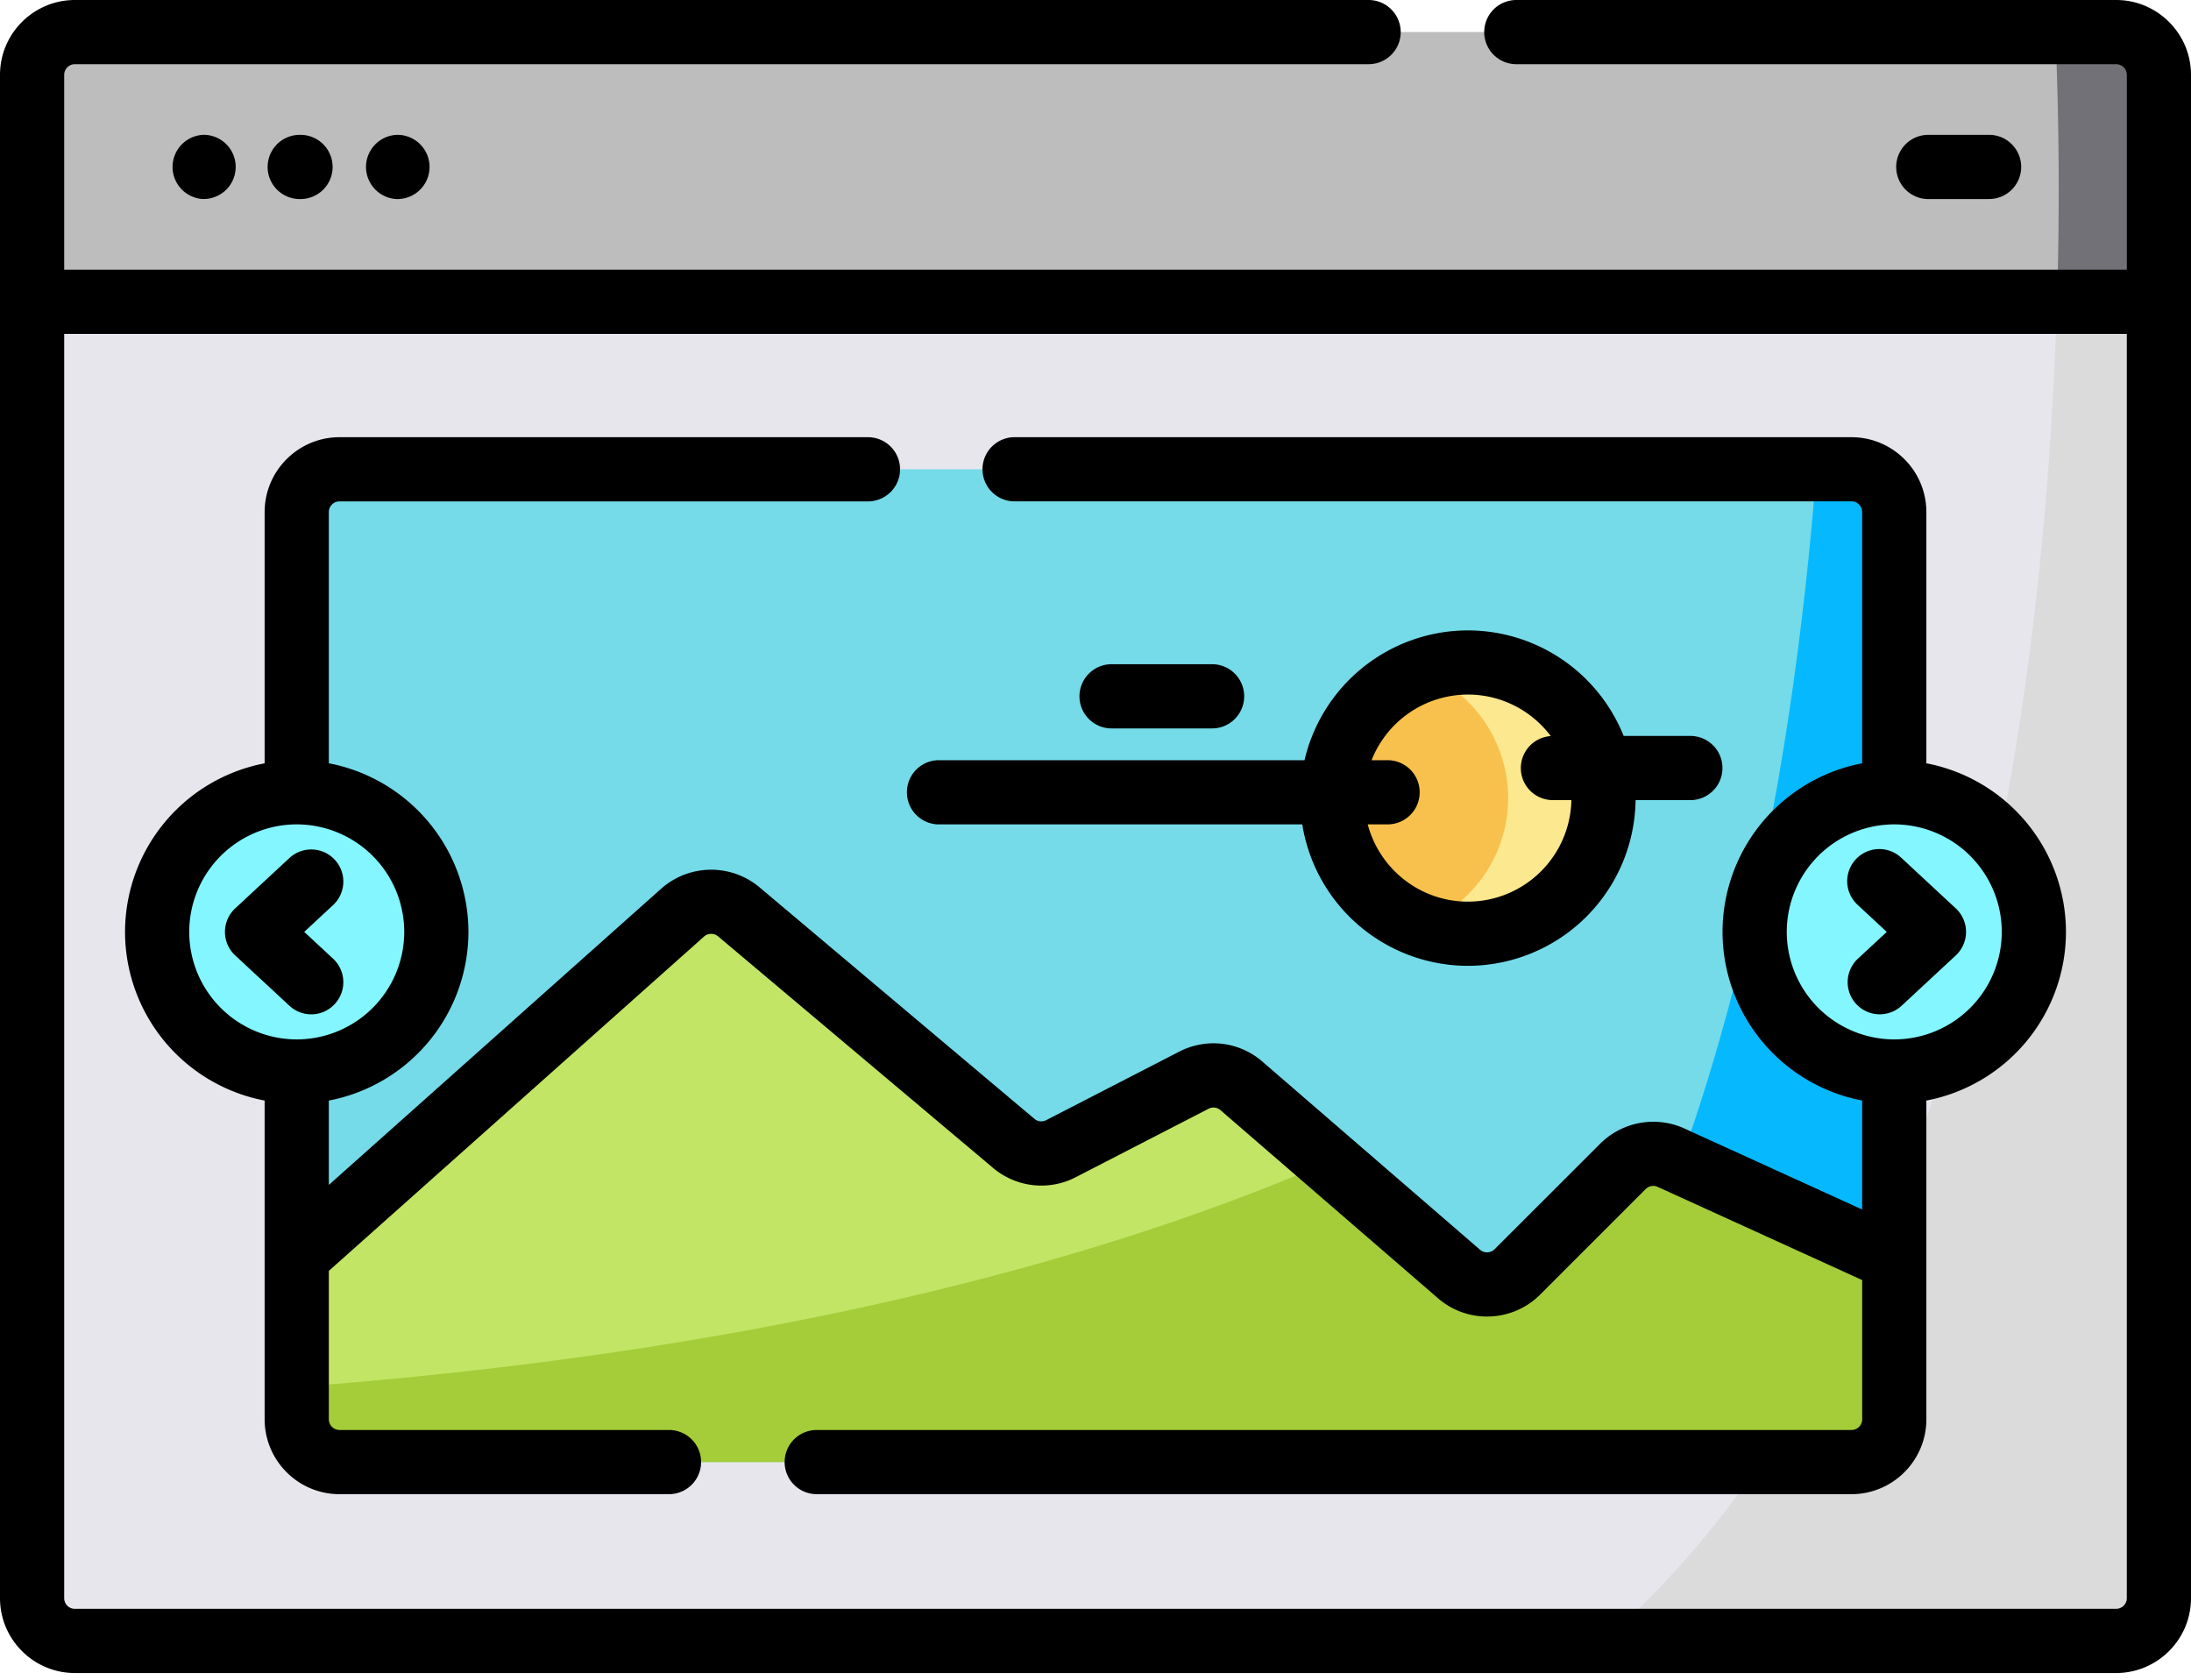 <svg xmlns="http://www.w3.org/2000/svg" width="60" height="46" viewBox="0 0 60 46">
    <g fill="none" fill-rule="evenodd">
        <path fill="#E8E6ED" d="M59.121 2.05v41.717c0 .647-.525 1.172-1.172 1.172H2.051a1.172 1.172 0 0 1-1.172-1.172V2.05c0-.646.525-1.172 1.172-1.172h55.898c.647 0 1.172.526 1.172 1.172z"/>
        <path fill="#DBDBDB" d="M59.121 2.05v41.717c0 .647-.525 1.172-1.172 1.172H43.912C56.878 33.716 56.59 7.62 56.284.879h1.665c.647 0 1.172.525 1.172 1.171z"/>
        <path fill="#BDBDBD" d="M59.121 2.05v6.215H.88V2.05c0-.646.525-1.172 1.172-1.172h55.898c.647 0 1.172.526 1.172 1.172z"/>
        <path fill="#717177" d="M59.121 2.05v6.215H56.33a99.818 99.818 0 0 0-.045-7.387h1.665c.647 0 1.172.526 1.172 1.172z"/>
        <path fill="#75DBE9" d="M51.874 14.023v24.844c0 .647-.525 1.172-1.172 1.172H9.298a1.172 1.172 0 0 1-1.172-1.172V14.023c0-.647.525-1.172 1.172-1.172h41.404c.647 0 1.172.525 1.172 1.172z"/>
        <path fill="#06B9FF" d="M51.874 14.023v24.844c0 .647-.525 1.172-1.172 1.172h-8.731c5.192-7.705 7.12-18.716 7.773-27.188h.958c.647 0 1.172.525 1.172 1.172z"/>
        <path fill="#C2E565" d="M51.874 34.489v4.378c0 .647-.525 1.172-1.172 1.172H9.298a1.172 1.172 0 0 1-1.172-1.172v-4.458l10.57-9.42a1.174 1.174 0 0 1 1.534-.02l7.532 6.343c.362.305.872.362 1.291.146l3.64-1.877a1.174 1.174 0 0 1 1.304.156l2.398 2.073 3.562 3.08a1.17 1.17 0 0 0 1.595-.058l2.893-2.892c.345-.346.87-.44 1.314-.237l6.115 2.786z"/>
        <path fill="#A4CD39" d="M51.874 34.489v4.378c0 .647-.525 1.172-1.172 1.172H9.298a1.172 1.172 0 0 1-1.172-1.172v-.884c14.021-1.045 23.084-3.913 28.269-6.173l3.562 3.08a1.17 1.17 0 0 0 1.595-.058l2.893-2.892c.345-.346.87-.44 1.314-.237l6.115 2.786z"/>
        <path fill="#83F6FF" d="M55.697 25.52a3.823 3.823 0 1 1-7.646 0 3.823 3.823 0 0 1 7.646 0zM11.949 25.52a3.823 3.823 0 1 1-7.646 0 3.823 3.823 0 0 1 7.646 0z"/>
        <path fill="#F8C14E" d="M43.912 21.856a3.715 3.715 0 1 1-7.429 0 3.715 3.715 0 0 1 7.43 0z"/>
        <path fill="#FCE88F" d="M43.912 21.856a3.714 3.714 0 0 1-5.02 3.478 3.715 3.715 0 0 0 0-6.955 3.714 3.714 0 0 1 5.02 3.477z"/>
        <path fill="#000" fill-rule="nonzero" d="M57.95 0H41.524a.879.879 0 1 0 0 1.758H57.95c.162 0 .293.131.293.293v5.335H1.758V2.051c0-.162.131-.293.293-.293h35.428a.879.879 0 1 0 0-1.758H2.051C.92 0 0 .92 0 2.05v41.716c0 1.131.92 2.051 2.05 2.051h55.9c1.13 0 2.05-.92 2.05-2.05V2.05C60 .92 59.08 0 57.95 0zm0 44.06H2.05a.293.293 0 0 1-.292-.294V9.144h56.484v34.622a.293.293 0 0 1-.293.293z"/>
        <path fill="#000" d="M5.566 3.693h-.007A.88.88 0 0 0 5.55 5.45H5.572a.879.879 0 0 0 .007-1.758h-.013zM8.22 3.693h-.008a.879.879 0 0 0-.008 1.758h.022a.879.879 0 0 0 .007-1.758H8.22zM10.873 3.693h-.008a.88.88 0 0 0-.007 1.758H10.88a.879.879 0 0 0 .008-1.758h-.014zM54.441 5.45a.879.879 0 1 0 0-1.757h-1.635a.879.879 0 1 0 0 1.758h1.635zM52.075 23.499a.879.879 0 1 0-1.196 1.288l.79.734-.79.733a.879.879 0 0 0 1.196 1.289l1.484-1.378a.88.88 0 0 0 0-1.288l-1.484-1.378z"/>
        <path fill="#000" fill-rule="nonzero" d="M52.753 20.902v-6.879c0-1.13-.92-2.05-2.05-2.05H27.814a.879.879 0 1 0 0 1.757h22.887c.162 0 .293.132.293.293v6.88a4.709 4.709 0 0 0-3.823 4.618 4.709 4.709 0 0 0 3.823 4.618v2.984l-4.871-2.22a2.06 2.06 0 0 0-2.3.416l-2.894 2.892a.294.294 0 0 1-.398.015l-5.96-5.153a2.041 2.041 0 0 0-2.28-.272l-3.641 1.875a.292.292 0 0 1-.323-.036l-7.532-6.344a2.062 2.062 0 0 0-2.685.038L9.005 32.45v-2.31a4.71 4.71 0 0 0 3.823-4.618 4.709 4.709 0 0 0-3.823-4.619v-6.879c0-.161.131-.293.293-.293h14.471a.879.879 0 1 0 0-1.758H9.298c-1.131 0-2.051.92-2.051 2.051v6.88a4.709 4.709 0 0 0-3.823 4.618 4.709 4.709 0 0 0 3.823 4.618v8.728c0 1.131.92 2.051 2.05 2.051h9.023a.879.879 0 1 0 0-1.758H9.298a.293.293 0 0 1-.293-.293v-4.064l10.275-9.156a.295.295 0 0 1 .384-.006l7.532 6.343a2.047 2.047 0 0 0 2.26.255l3.64-1.876a.292.292 0 0 1 .327.039l5.959 5.153c.384.333.863.498 1.34.498a2.05 2.05 0 0 0 1.452-.598l2.893-2.893a.294.294 0 0 1 .329-.059l5.6 2.552v3.812a.293.293 0 0 1-.294.293H22.366a.879.879 0 1 0 0 1.758h28.336c1.131 0 2.051-.92 2.051-2.05v-8.729a4.709 4.709 0 0 0 3.823-4.618 4.709 4.709 0 0 0-3.823-4.619zM5.182 25.521a2.947 2.947 0 0 1 2.944-2.945 2.948 2.948 0 0 1 2.944 2.945 2.948 2.948 0 0 1-2.944 2.944 2.947 2.947 0 0 1-2.944-2.944zm46.692 2.944a2.948 2.948 0 0 1-2.944-2.944 2.948 2.948 0 0 1 2.944-2.945 2.948 2.948 0 0 1 2.944 2.945 2.947 2.947 0 0 1-2.944 2.944z"/>
        <path fill="#000" d="M9.167 27.496a.879.879 0 0 0-.046-1.242l-.79-.734.79-.733a.879.879 0 0 0-1.196-1.289l-1.484 1.378a.88.88 0 0 0 0 1.289l1.484 1.377a.875.875 0 0 0 1.242-.046z"/>
        <path fill="#000" fill-rule="nonzero" d="M25.664 22.576h9.998a4.6 4.6 0 0 0 4.536 3.874 4.598 4.598 0 0 0 4.592-4.538h1.5a.879.879 0 1 0 0-1.758h-1.827a4.599 4.599 0 0 0-4.265-2.89 4.6 4.6 0 0 0-4.474 3.555h-10.06a.88.88 0 0 0 0 1.757zm14.534-3.555c.927 0 1.751.447 2.27 1.137a.878.878 0 0 0 .071 1.754h.493a2.839 2.839 0 0 1-2.834 2.78c-1.315 0-2.423-.9-2.743-2.116h.514a.879.879 0 1 0 0-1.757h-.409a2.84 2.84 0 0 1 2.638-1.798z"/>
        <path fill="#000" d="M33.193 19.948a.879.879 0 1 0 0-1.758H30.44a.879.879 0 1 0 0 1.758h2.754z"/>
    </g>
</svg>
